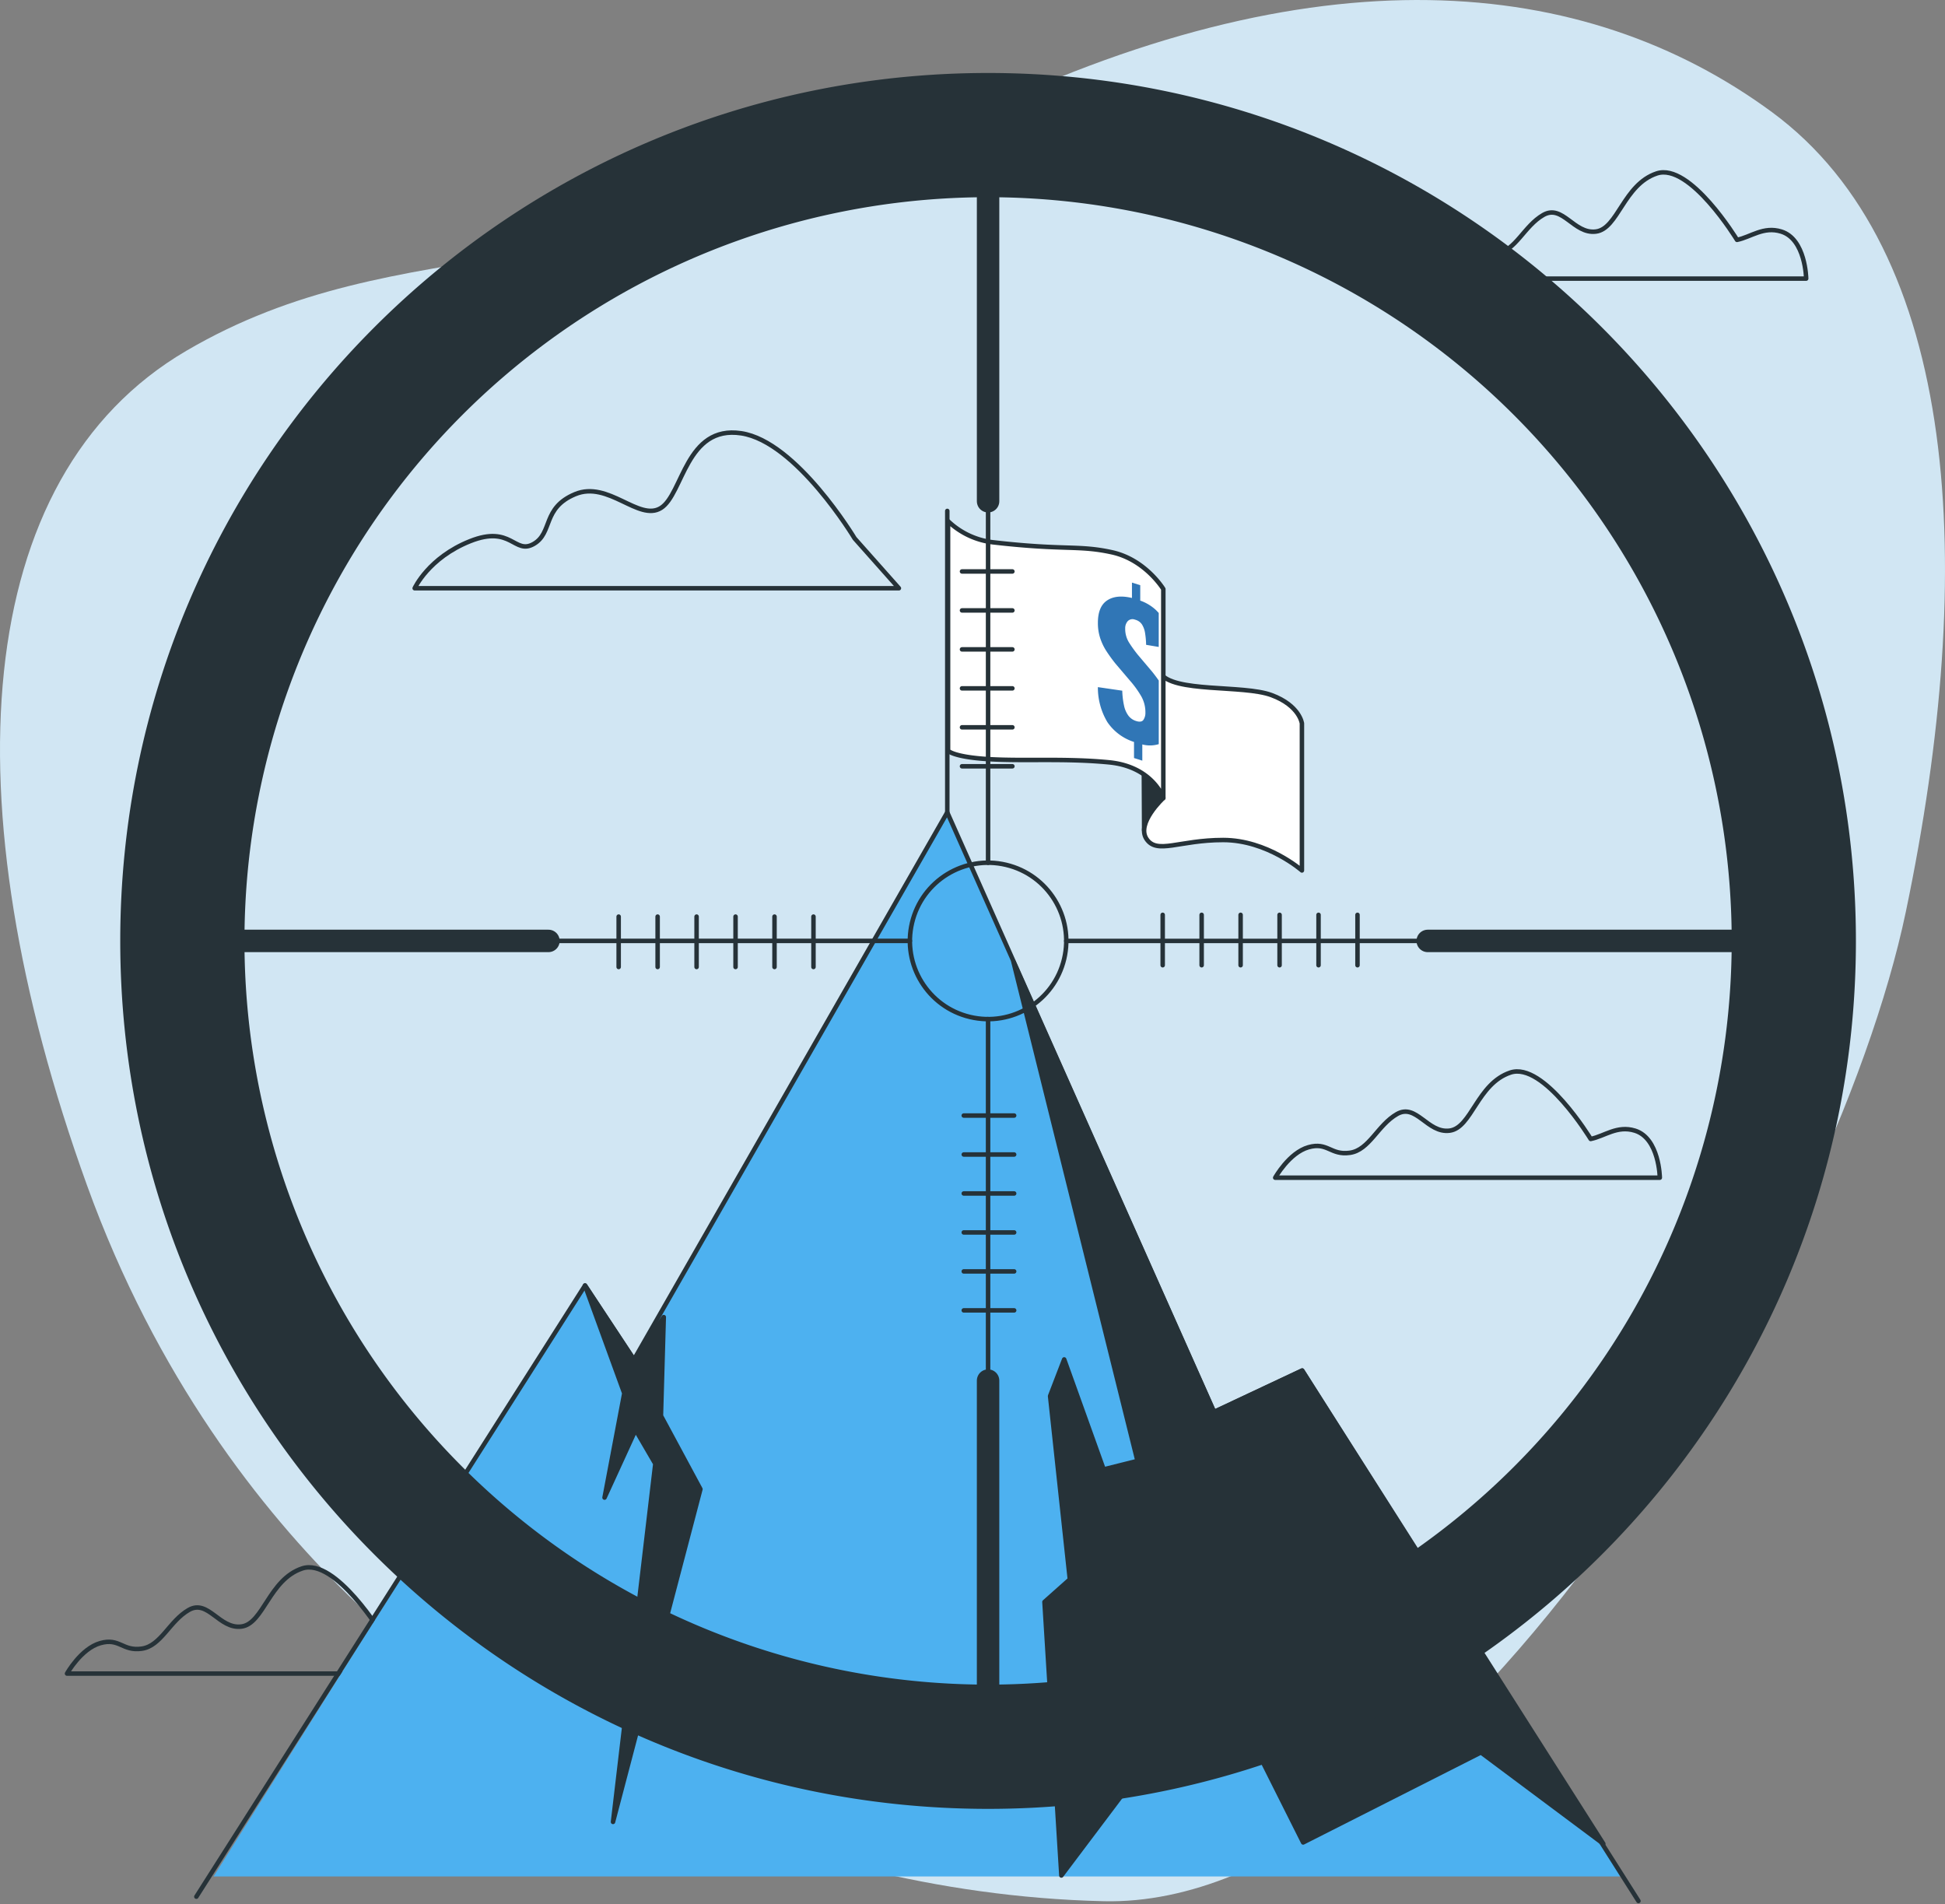 <svg xmlns="http://www.w3.org/2000/svg" width="433.227" height="424.057" viewBox="0 0 433.227 424.057">
  <rect x="0" y="0" width="433.227" height="424.057" fill="#808080" stroke="none"/>
  <g id="Grupo_1027590" data-name="Grupo 1027590" transform="translate(-15.007 -19.624)">
    <g id="Background_Simple" data-name="Background Simple" transform="translate(15.007 19.624)">
      <g id="Grupo_1027576" data-name="Grupo 1027576">
        <path id="Trazado_726050" data-name="Trazado 726050" d="M127.942,402.484S184.6,441.3,260.85,443.045,423.4,299.732,439.508,222.7,451.467,75.33,409.716,44.611,307.872,8.056,228.982,46.7,104.458,69.663,56.494,97.759,3.544,198.2,34.375,283.574,127.942,402.484,127.942,402.484Z" transform="translate(-15.007 -19.624)" fill="#d1e6f3"/>
      </g>
    </g>
    <g id="Clouds" transform="translate(29.94 58.01)">
      <path id="Trazado_726052" data-name="Trazado 726052" d="M213.044,147.546s-12.943-21.571-25.27-23.42-12.943,13.559-17.873,16.64-11.711-6.163-19.106-3.081-4.931,8.628-9.245,11.093-4.931-4.314-14.176-.616-12.327,10.477-12.327,10.477H222.9Z" transform="translate(-37.615 -66.016)" fill="none" stroke="#263238" stroke-linecap="round" stroke-linejoin="round" stroke-width="1"/>
      <path id="Trazado_726053" data-name="Trazado 726053" d="M392.914,293.113s-10.477-17.257-17.874-14.792-8.629,12.327-13.559,12.943-7.4-6.163-11.71-3.7-6.164,8.012-10.477,8.629-4.931-2.465-9.246-1.233-7.4,6.78-7.4,6.78h85.669s-.117-8.8-5.547-10.478C398.794,290.036,396,292.5,392.914,293.113Z" transform="translate(-53.543 -77.839)" fill="none" stroke="#263238" stroke-linecap="round" stroke-linejoin="round" stroke-width="1"/>
      <path id="Trazado_726054" data-name="Trazado 726054" d="M428.22,76.233s-10.477-17.257-17.874-14.792-8.629,12.327-13.559,12.943-7.4-6.164-11.71-3.7S378.914,78.7,374.6,79.315s-4.931-2.465-9.246-1.233-7.4,6.78-7.4,6.78h85.669s-.117-8.8-5.547-10.477C434.1,73.156,431.3,75.617,428.22,76.233Z" transform="translate(-56.252 -61.2)" fill="none" stroke="#263238" stroke-linecap="round" stroke-linejoin="round" stroke-width="1"/>
      <path id="Trazado_726055" data-name="Trazado 726055" d="M101.442,412.73s-10.477-17.257-17.873-14.792-8.629,12.327-13.559,12.943-7.4-6.164-11.71-3.7-6.164,8.012-10.478,8.629-4.93-2.465-9.245-1.233-7.4,6.78-7.4,6.78H116.85s-.117-8.8-5.547-10.477C107.322,409.653,104.523,412.114,101.442,412.73Z" transform="translate(-31.181 -87.017)" fill="none" stroke="#263238" stroke-linecap="round" stroke-linejoin="round" stroke-width="1"/>
    </g>
    <g id="Flag" transform="translate(226.004 133.41)">
      <g id="Grupo_1027577" data-name="Grupo 1027577">
        <line id="Línea_2813" data-name="Línea 2813" y1="67.143" fill="none" stroke="#263238" stroke-linecap="round" stroke-linejoin="round" stroke-width="1"/>
        <path id="Trazado_726056" data-name="Trazado 726056" d="M291.017,218.2l-.1-20.091,4.369,12.931S291.251,216.332,291.017,218.2Z" transform="translate(-247.172 -147.104)" fill="#263238" stroke="#263238" stroke-linecap="round" stroke-linejoin="round" stroke-width="1"/>
        <path id="Trazado_726057" data-name="Trazado 726057" d="M295.212,208.813s-6.081,5.614-3.742,9.122,7.251.234,17.073.234,17.541,6.782,17.541,6.782V192.208s-.468-3.976-6.783-6.315-21.984-.467-24.791-4.911-.935-11.928-.935-11.928-5.145,10.291-3.275,18.242S295.212,208.813,295.212,208.813Z" transform="translate(-247.093 -144.875)" fill="#fff" stroke="#263238" stroke-linecap="round" stroke-linejoin="round" stroke-width="1"/>
        <path id="Trazado_726058" data-name="Trazado 726058" d="M243.725,145.338a17.413,17.413,0,0,0,10.361,4.746c15.68,1.794,18.64.546,26.124,2.183s11.46,8.186,11.46,8.186v46.542s-2.339-7.016-12.161-7.951-18.71-.235-26.662-.7-9.121-1.871-9.121-1.871Z" transform="translate(-243.551 -143.055)" fill="#fff" stroke="#263238" stroke-linecap="round" stroke-linejoin="round" stroke-width="1"/>
        <path id="Trazado_726059" data-name="Trazado 726059" d="M293.428,196.133V181.97c-.478-.68-.971-1.35-1.5-2l-3.2-3.784a28.669,28.669,0,0,1-1.925-2.689,5.728,5.728,0,0,1-.848-3.118,2.371,2.371,0,0,1,.559-1.633,1.483,1.483,0,0,1,1.636-.329,2.575,2.575,0,0,1,1.541,1.065,5.064,5.064,0,0,1,.692,1.932,19.079,19.079,0,0,1,.232,2.6l2.808.475V166.93a10.238,10.238,0,0,0-.709-.741,10.007,10.007,0,0,0-3.408-2.022v-3.427l-1.848-.585v3.427q-3.466-.827-5.526.543t-2.06,4.988a10.77,10.77,0,0,0,.52,3.437,12.635,12.635,0,0,0,1.405,2.909q.885,1.359,2,2.752l3.273,3.846a22.082,22.082,0,0,1,2.484,3.462,7.2,7.2,0,0,1,.9,3.579,2.774,2.774,0,0,1-.443,1.631q-.443.63-1.636.252a3.389,3.389,0,0,1-1.694-1.172,5.731,5.731,0,0,1-.982-2.236,17.9,17.9,0,0,1-.4-3.343l-5.43-.794a14.937,14.937,0,0,0,2.117,7.794,11.325,11.325,0,0,0,5.931,4.418v3.58l1.847.585V196.2A6.661,6.661,0,0,0,293.428,196.133Z" transform="translate(-246.325 -144.192)" fill="#3076b6"/>
      </g>
    </g>
    <g id="Mountain" transform="translate(58.743 200.553)">
      <g id="Grupo_1027579" data-name="Grupo 1027579">
        <g id="Grupo_1027578" data-name="Grupo 1027578">
          <path id="Trazado_726060" data-name="Trazado 726060" d="M380.447,452.563,309.01,339.89l-19.627,9.226L229.958,215.587,160.173,337.463l-10.9-16.509L66.542,452.563Z" transform="translate(-62.697 -215.587)" fill="#4db1f0"/>
          <path id="Trazado_726061" data-name="Trazado 726061" d="M62.378,457.069,148.95,320.954l10.9,16.509,69.784-121.875,59.426,133.529,19.627-9.226,74.9,118.135" transform="translate(-62.378 -215.587)" fill="none" stroke="#263238" stroke-linecap="round" stroke-linejoin="round" stroke-width="1"/>
        </g>
        <path id="Trazado_726062" data-name="Trazado 726062" d="M156.144,329.709l8.747,24-4.4,23.239,6.909-15.074,4.4,7.537-9.421,79.765,19.47-74.113-8.793-16.33.628-21.983-6.636,9.47Z" transform="translate(-69.572 -224.343)" fill="#263238" stroke="#263238" stroke-linecap="round" stroke-linejoin="round" stroke-width="1"/>
        <path id="Trazado_726063" data-name="Trazado 726063" d="M259.494,251.619l27.635,111.169-7.537,1.884L270.8,340.178l-3.14,8.165,4.4,40.825-5.653,5.025,3.768,60.923,34.544-45.849,19.31,38.491,39.6-20.051,27.257,20.34L323.814,342.655l-19.627,9.226Z" transform="translate(-77.501 -218.352)" fill="#263238" stroke="#263238" stroke-linecap="round" stroke-linejoin="round" stroke-width="1"/>
      </g>
    </g>
    <g id="Scope" transform="translate(41.793 35.879)">
      <g id="Grupo_1027589" data-name="Grupo 1027589">
        <g id="Grupo_1027588" data-name="Grupo 1027588" transform="translate(16.246 16.246)">
          <circle id="Elipse_8623" data-name="Elipse 8623" cx="17.412" cy="17.412" r="17.412" transform="translate(156.081 189.957) rotate(-76.607)" fill="none" stroke="#263238" stroke-linecap="round" stroke-linejoin="round" stroke-width="1"/>
          <g id="Grupo_1027581" data-name="Grupo 1027581" transform="translate(0 171.636)">
            <g id="Grupo_1027580" data-name="Grupo 1027580" transform="translate(0 5.415)">
              <line id="Línea_2814" data-name="Línea 2814" x2="80.511" transform="translate(79.129)" fill="none" stroke="#263238" stroke-linecap="round" stroke-linejoin="round" stroke-width="1"/>
              <line id="Línea_2815" data-name="Línea 2815" x2="79.129" fill="none" stroke="#263238" stroke-linecap="round" stroke-linejoin="round" stroke-width="5"/>
            </g>
            <line id="Línea_2816" data-name="Línea 2816" y2="11.224" transform="translate(94.769)" fill="none" stroke="#263238" stroke-linecap="round" stroke-linejoin="round" stroke-width="1"/>
            <line id="Línea_2817" data-name="Línea 2817" y2="11.224" transform="translate(103.447)" fill="none" stroke="#263238" stroke-linecap="round" stroke-linejoin="round" stroke-width="1"/>
            <line id="Línea_2818" data-name="Línea 2818" y2="11.224" transform="translate(112.125)" fill="none" stroke="#263238" stroke-linecap="round" stroke-linejoin="round" stroke-width="1"/>
            <line id="Línea_2819" data-name="Línea 2819" y2="11.224" transform="translate(120.803)" fill="none" stroke="#263238" stroke-linecap="round" stroke-linejoin="round" stroke-width="1"/>
            <line id="Línea_2820" data-name="Línea 2820" y2="11.224" transform="translate(129.481)" fill="none" stroke="#263238" stroke-linecap="round" stroke-linejoin="round" stroke-width="1"/>
            <line id="Línea_2821" data-name="Línea 2821" y2="11.224" transform="translate(138.159)" fill="none" stroke="#263238" stroke-linecap="round" stroke-linejoin="round" stroke-width="1"/>
          </g>
          <g id="Grupo_1027583" data-name="Grupo 1027583" transform="translate(171.243)">
            <g id="Grupo_1027582" data-name="Grupo 1027582" transform="translate(5.809)">
              <line id="Línea_2822" data-name="Línea 2822" y2="80.511" transform="translate(0 79.129)" fill="none" stroke="#263238" stroke-linecap="round" stroke-linejoin="round" stroke-width="1"/>
              <line id="Línea_2823" data-name="Línea 2823" y2="79.129" fill="none" stroke="#263238" stroke-linecap="round" stroke-linejoin="round" stroke-width="5"/>
            </g>
            <line id="Línea_2824" data-name="Línea 2824" x1="11.224" transform="translate(0 94.769)" fill="none" stroke="#263238" stroke-linecap="round" stroke-linejoin="round" stroke-width="1"/>
            <line id="Línea_2825" data-name="Línea 2825" x1="11.224" transform="translate(0 103.447)" fill="none" stroke="#263238" stroke-linecap="round" stroke-linejoin="round" stroke-width="1"/>
            <line id="Línea_2826" data-name="Línea 2826" x1="11.224" transform="translate(0 112.125)" fill="none" stroke="#263238" stroke-linecap="round" stroke-linejoin="round" stroke-width="1"/>
            <line id="Línea_2827" data-name="Línea 2827" x1="11.224" transform="translate(0 120.803)" fill="none" stroke="#263238" stroke-linecap="round" stroke-linejoin="round" stroke-width="1"/>
            <line id="Línea_2828" data-name="Línea 2828" x1="11.224" transform="translate(0 129.481)" fill="none" stroke="#263238" stroke-linecap="round" stroke-linejoin="round" stroke-width="1"/>
            <line id="Línea_2829" data-name="Línea 2829" x1="11.224" transform="translate(0 138.159)" fill="none" stroke="#263238" stroke-linecap="round" stroke-linejoin="round" stroke-width="1"/>
          </g>
          <g id="Grupo_1027585" data-name="Grupo 1027585" transform="translate(194.463 171.243)">
            <g id="Grupo_1027584" data-name="Grupo 1027584" transform="translate(0 5.809)">
              <line id="Línea_2830" data-name="Línea 2830" x1="80.511" fill="none" stroke="#263238" stroke-linecap="round" stroke-linejoin="round" stroke-width="1"/>
              <line id="Línea_2831" data-name="Línea 2831" x1="79.129" transform="translate(80.511)" fill="none" stroke="#263238" stroke-linecap="round" stroke-linejoin="round" stroke-width="5"/>
            </g>
            <line id="Línea_2832" data-name="Línea 2832" y1="11.224" transform="translate(64.871)" fill="none" stroke="#263238" stroke-linecap="round" stroke-linejoin="round" stroke-width="1"/>
            <line id="Línea_2833" data-name="Línea 2833" y1="11.224" transform="translate(56.193)" fill="none" stroke="#263238" stroke-linecap="round" stroke-linejoin="round" stroke-width="1"/>
            <line id="Línea_2834" data-name="Línea 2834" y1="11.224" transform="translate(47.515)" fill="none" stroke="#263238" stroke-linecap="round" stroke-linejoin="round" stroke-width="1"/>
            <line id="Línea_2835" data-name="Línea 2835" y1="11.224" transform="translate(38.837)" fill="none" stroke="#263238" stroke-linecap="round" stroke-linejoin="round" stroke-width="1"/>
            <line id="Línea_2836" data-name="Línea 2836" y1="11.224" transform="translate(30.159)" fill="none" stroke="#263238" stroke-linecap="round" stroke-linejoin="round" stroke-width="1"/>
            <line id="Línea_2837" data-name="Línea 2837" y1="11.224" transform="translate(21.481)" fill="none" stroke="#263238" stroke-linecap="round" stroke-linejoin="round" stroke-width="1"/>
          </g>
          <g id="Grupo_1027587" data-name="Grupo 1027587" transform="translate(171.636 194.463)">
            <g id="Grupo_1027586" data-name="Grupo 1027586" transform="translate(5.415)">
              <line id="Línea_2838" data-name="Línea 2838" y1="80.511" fill="none" stroke="#263238" stroke-linecap="round" stroke-linejoin="round" stroke-width="1"/>
              <line id="Línea_2839" data-name="Línea 2839" y1="79.129" transform="translate(0 80.511)" fill="none" stroke="#263238" stroke-linecap="round" stroke-linejoin="round" stroke-width="5"/>
            </g>
            <line id="Línea_2840" data-name="Línea 2840" x2="11.224" transform="translate(0 64.871)" fill="none" stroke="#263238" stroke-linecap="round" stroke-linejoin="round" stroke-width="1"/>
            <line id="Línea_2841" data-name="Línea 2841" x2="11.224" transform="translate(0 56.193)" fill="none" stroke="#263238" stroke-linecap="round" stroke-linejoin="round" stroke-width="1"/>
            <line id="Línea_2842" data-name="Línea 2842" x2="11.224" transform="translate(0 47.515)" fill="none" stroke="#263238" stroke-linecap="round" stroke-linejoin="round" stroke-width="1"/>
            <line id="Línea_2843" data-name="Línea 2843" x2="11.224" transform="translate(0 38.837)" fill="none" stroke="#263238" stroke-linecap="round" stroke-linejoin="round" stroke-width="1"/>
            <line id="Línea_2844" data-name="Línea 2844" x2="11.224" transform="translate(0 30.159)" fill="none" stroke="#263238" stroke-linecap="round" stroke-linejoin="round" stroke-width="1"/>
            <line id="Línea_2845" data-name="Línea 2845" x2="11.224" transform="translate(0 21.481)" fill="none" stroke="#263238" stroke-linecap="round" stroke-linejoin="round" stroke-width="1"/>
          </g>
        </g>
        <path id="Trazado_726064" data-name="Trazado 726064" d="M237.317,37.23c-106.756,0-193.3,86.543-193.3,193.3s86.543,193.3,193.3,193.3,193.3-86.543,193.3-193.3S344.072,37.23,237.317,37.23Zm0,358.93A165.632,165.632,0,1,1,402.949,230.528,165.632,165.632,0,0,1,237.317,396.16Z" transform="translate(-44.019 -37.23)" fill="#263238"/>
      </g>
    </g>
  </g>
</svg>
